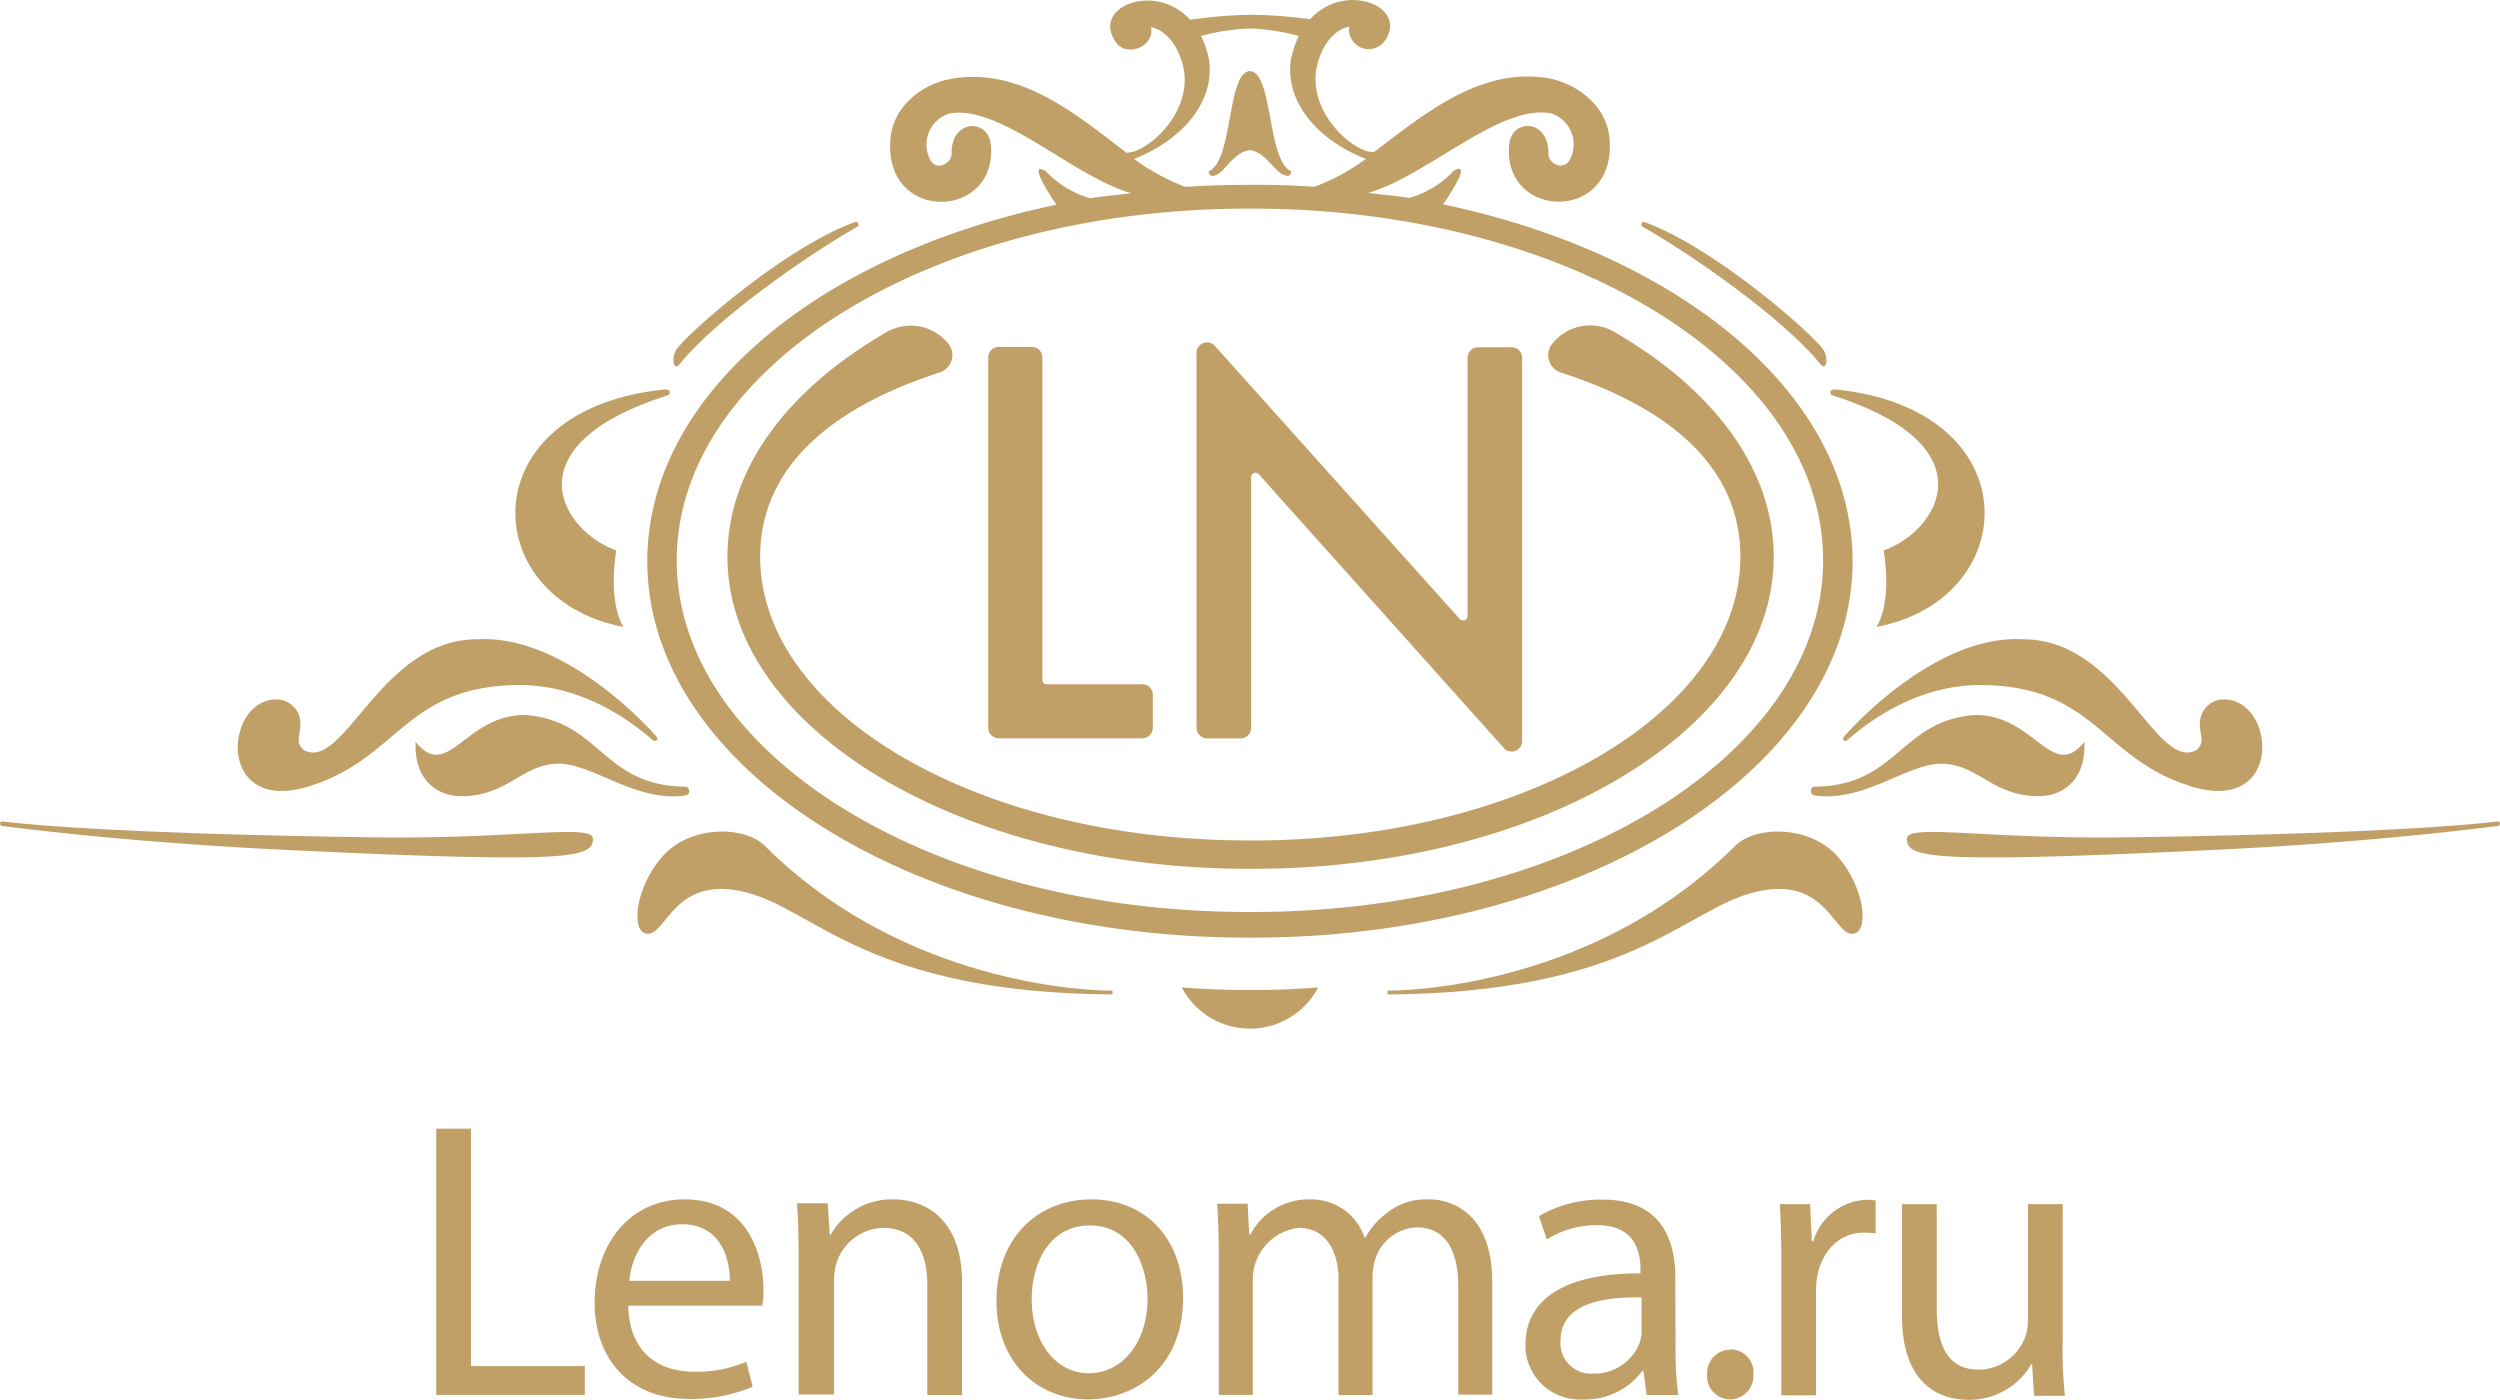 <svg xmlns="http://www.w3.org/2000/svg" viewBox="0 0 236.79 132.58" fill="#c1a067"><g data-name="Слой 2"><g data-name="Слой 1"><g data-name="Layer 2"><g data-name="Layer 1-2"><path class="cls-1" d="M108.2 64.81h-9.09a.38.38 0 01-.38-.38V33.86a1 1 0 00-1-1H94.6a1 1 0 00-1 1v35.07a1 1 0 001 1h13.59a1 1 0 001-1v-3.15a1 1 0 00-.99-.97z"/><path class="cls-2" d="M143.1 32.89H140a1 1 0 00-1 1v24.47a.41.41 0 01-.42.41.44.44 0 01-.31-.13L115 32.69a1 1 0 00-1.41.06 1 1 0 00-.26.58v35.61a1 1 0 001 1h3.17a1 1 0 001-1V45.2a.42.42 0 01.43-.42.41.41 0 01.3.14l23.27 26a1 1 0 001.67-.64V33.85a1 1 0 00-1.07-.96z"/><path class="cls-3" d="M118.39 79.6h-.19C92.64 79.6 72 67.56 72 52.72c0-8.4 6.64-14.09 17-17.44a1.73 1.73 0 001.13-2.16 1.57 1.57 0 00-.29-.54A4.56 4.56 0 0084 31.44c-9.31 5.37-15.1 12.92-15.1 21.28 0 16.33 22.1 29.57 49.35 29.57h.39c27.27 0 49.36-13.24 49.36-29.57 0-8.36-5.79-15.91-15.1-21.28a4.56 4.56 0 00-5.9 1.15 1.72 1.72 0 00.3 2.41 1.88 1.88 0 00.54.29c10.4 3.35 17 9 17 17.44 0 14.84-20.73 26.88-46.29 26.88z"/><path class="cls-4" d="M118.39 93.77c-2.22 0-4.4-.08-6.46-.25a7.3 7.3 0 0012.93 0c-2.06.17-4.24.26-6.47.25z"/><path class="cls-5" d="M62.69 81.18c-2.61 3-3 7.38-1.26 7.26S64 82.87 70.6 84.5s11.67 9.55 34.77 9.69v-.36c-4.52 0-20.71-1.5-32.91-13.7-1.98-1.97-7.17-1.98-9.77 1.05z"/><path class="cls-6" d="M174.1 81.18c2.61 3 3 7.38 1.26 7.26s-2.55-5.57-9.17-3.94-11.67 9.55-34.77 9.69v-.36c4.52 0 20.71-1.5 32.91-13.7 1.98-1.97 7.17-1.98 9.77 1.05z"/><path class="cls-7" d="M29.19 74.5c8.63-2.62 9.08-9.54 20-9.62 4.08 0 8.48 1.6 12.67 5.25a.26.26 0 00.29 0h.05a.24.24 0 000-.34c-1.23-1.41-9-9.71-17-9.24-9.14 0-12.58 12.51-16.39 10.51-1-.8-.22-1.57-.37-2.81a2.27 2.27 0 00-2.42-2c-4.81.24-5.46 10.88 3.17 8.25z"/><path class="cls-8" d="M207.6 74.5c-8.62-2.62-9.08-9.54-20-9.62-4.08 0-8.48 1.6-12.67 5.25a.26.26 0 01-.29 0 .25.25 0 010-.34c1.23-1.41 9-9.71 17-9.24 9.14 0 12.57 12.51 16.36 10.51 1-.8.22-1.57.38-2.81a2.27 2.27 0 012.42-2c4.78.24 5.43 10.88-3.2 8.25z"/><path class="cls-9" d="M59.06 59.38s-1.5-2-.69-7.25c-5.09-1.77-10.27-9.87 4.88-14.69.29-.11.29-.56-.21-.56-18.62 1.81-17.92 19.87-3.98 22.5z"/><path class="cls-10" d="M177.73 59.38s1.5-2 .69-7.25c5.09-1.77 10.27-9.87-4.87-14.69-.29-.11-.29-.56.21-.56 18.6 1.81 17.9 19.87 3.97 22.5z"/><path class="cls-11" d="M49.68 67.72c-5.62 0-7.28 6.37-10.31 2.54-.19 3.69 2.14 5.15 4.31 5.15 4.34 0 5.66-2.9 9-3.07s7.44 3.7 12.27 3a.38.38 0 00.32-.37v-.08a.37.37 0 00-.37-.38c-7.9-.08-8.05-6.31-15.22-6.79z"/><path class="cls-12" d="M187.11 67.72c5.62 0 7.28 6.37 10.31 2.54.19 3.69-2.14 5.15-4.31 5.15-4.34 0-5.66-2.9-9-3.07s-7.44 3.7-12.27 3a.39.39 0 01-.32-.37v-.08a.38.38 0 01.37-.38c7.87-.08 8.11-6.31 15.22-6.79z"/><path class="cls-13" d="M64.33 34.55c3.16-4 11.48-10 16.86-13.06a.25.25 0 00.1-.34.24.24 0 00-.34-.1c-6.18 2.2-15.15 9.85-16.85 12-.49.72-.39 2.1.23 1.5z"/><path class="cls-14" d="M172.46 34.55c-3.16-4-11.48-10-16.86-13.06a.25.25 0 01-.12-.32.23.23 0 01.32-.12c6.15 2.21 15.15 9.86 16.85 12 .53.72.43 2.1-.19 1.5z"/><path class="cls-15" d="M35.64 79.31c-6.06-.07-26.17-.42-35.47-1.51a.21.21 0 00-.16.26.21.21 0 00.16.17c5.26.67 14.57 1.67 26.72 2.26 27.5 1.33 29.27.74 29.27-1.06-.03-1.43-7.38.05-20.52-.12z"/><path class="cls-16" d="M201.14 79.31c6.06-.07 26.17-.42 35.47-1.51a.21.21 0 01.17.26.23.23 0 01-.17.17c-5.26.67-14.57 1.67-26.72 2.26-27.5 1.33-29.27.74-29.27-1.06.04-1.43 7.38.05 20.52-.12z"/><path class="cls-17" d="M118.39 6.73c-2.21.13-1.56 8.49-3.9 9.49 0 .6.62.58 1.22 0s1.51-1.91 2.68-2c1.17.14 2 1.4 2.68 2s1.22.57 1.22 0c-2.29-1-1.69-9.36-3.9-9.49z"/><path class="cls-18" d="M118.39 1.4a45 45 0 00-5.67.47c-3.27-3.59-9.14-1.28-7.17 1.9.89 1.79 3.83.77 3.47-1.2 1.42.29 2.53 1.75 3 3.55 1 3.64-2.08 7.36-4.69 8.26l-.62.1c-4.58-3.48-10.07-8.22-16.66-7-2.72.48-5.4 2.57-5.7 5.57-.79 8.1 10.14 7.84 9.5.68-.22-2.53-3.72-2.46-3.72.74.09 1-1.49 1.84-2.06.59a3.09 3.09 0 011.42-4.14 2.39 2.39 0 01.37-.15c4.77-1 11.83 6 17.29 7.53-1.05.14-2.85.3-3.88.48a9.33 9.33 0 01-4.22-2.57c-1.59-.92 0 1.69 1 3.18-22.5 4.72-38.74 18-38.74 33.77 0 19.69 25.47 35.65 56.89 35.65h.38c31.42 0 56.89-16 56.89-35.65 0-15.72-16.24-29.06-38.78-33.8 1-1.48 2.62-4.09 1-3.18a9.22 9.22 0 01-4.22 2.57c-1-.18-2.82-.34-3.88-.48 5.51-1.55 12.56-8.52 17.36-7.52a3.08 3.08 0 011.77 4.3c-.58 1.25-2.16.42-2.06-.59 0-3.19-3.49-3.27-3.72-.74-.64 7.16 10.29 7.42 9.5-.68-.3-3-3-5.07-5.68-5.61-6.58-1.18-12.07 3.56-16.66 7l-.62-.1c-2.61-.9-5.69-4.63-4.69-8.26.45-1.8 1.56-3.26 3-3.55a1.87 1.87 0 003.47 1.2c2-3.17-3.9-5.49-7.17-1.9a45.26 45.26 0 00-5.7-.42zm0 16.11h-.19q-3 0-5.92.19a20 20 0 01-4.87-2.65c4.6-1.78 7.7-5.47 7.1-9.4a8.82 8.82 0 00-.75-2.24 19.66 19.66 0 014.63-.71 19.58 19.58 0 014.63.71 9.23 9.23 0 00-.75 2.24c-.6 3.93 2.5 7.62 7.1 9.4a20 20 0 01-4.87 2.64c-1.94-.13-3.92-.19-5.92-.19zm0 68.87h-.19c-29.88 0-54.1-14.91-54.1-33.31s24.22-33.31 54.1-33.31h.38c29.88 0 54.1 14.91 54.1 33.31s-24.22 33.31-54.1 33.31z"/><path class="cls-19" d="M44.61 129.39h10.78v2.73H41.32V106.9h3.29zm27.7-7.26a7.26 7.26 0 01-.11 1.54H59.51c.07 4.42 2.88 6.25 6.18 6.25a11.87 11.87 0 005-.94l.6 2.36a14.8 14.8 0 01-6.06 1.16c-5.54 0-8.91-3.71-8.91-9.13s3.26-9.77 8.53-9.77c5.92 0 7.46 5.2 7.46 8.53zm-3.18-.82c0-2.1-.86-5.35-4.53-5.35-3.37 0-4.79 3.07-5 5.35zm15.53-7.71a6.7 6.7 0 00-6 3.37h-.07l-.19-3h-2.91c.11 1.5.15 3 .15 4.9v13.21H79V121.2a5.24 5.24 0 01.22-1.53 4.75 4.75 0 014.42-3.37c3.11 0 4.19 2.47 4.19 5.39v10.44h3.29v-10.82c-.06-6.26-3.95-7.71-6.46-7.71zm27.4 9.28c0 6.74-4.68 9.66-9 9.66-4.87 0-8.68-3.59-8.68-9.32 0-6.06 4-9.62 9-9.62 5.16 0 8.67 3.78 8.67 9.28zm-3.37.11c0-3.07-1.53-6.92-5.43-6.92s-5.54 3.59-5.54 7c0 4 2.25 7 5.43 7 3.18-.02 5.54-2.96 5.54-7.07zm26.69-9.39a6 6 0 00-4 1.27 7.2 7.2 0 00-2.06 2.36h-.07a5.31 5.31 0 00-5.09-3.63 6.24 6.24 0 00-5.73 3.33h-.11l-.15-2.92h-2.88c.08 1.5.15 3 .15 4.9v13.21h3.22V121.2a4.91 4.91 0 014.34-4.9c2.51 0 3.78 2.06 3.78 4.94v10.89H130V120.9a6.11 6.11 0 01.26-1.65 4.33 4.33 0 013.93-3c2.62 0 3.93 2.06 3.93 5.58v10.26h3.22v-10.63c0-6.29-3.54-7.86-6-7.86zm23.32 14.19a31.51 31.51 0 00.26 4.34h-3l-.3-2.28h-.11a6.71 6.71 0 01-5.54 2.7 5.16 5.16 0 01-5.52-4.77v-.43c0-4.38 3.89-6.77 10.89-6.74v-.37c0-1.5-.41-4.23-4.12-4.19a8.68 8.68 0 00-4.75 1.35l-.75-2.21a11.63 11.63 0 016-1.57c5.58 0 6.92 3.78 6.92 7.41zm-3.22-4.9c-3.59-.08-7.67.56-7.67 4.08a2.89 2.89 0 002.63 3.13 3.2 3.2 0 00.44 0 4.58 4.58 0 004.45-3 3.46 3.46 0 00.15-1zm8.46 4.94a2.22 2.22 0 00-2.25 2.2v.16a2.2 2.2 0 002 2.35h.13a2.23 2.23 0 002.26-2.17 1.21 1.21 0 000-.19 2.19 2.19 0 00-2-2.37h-.19zm7.78-10.26h-.11l-.16-3.52h-2.88c.11 1.68.15 3.52.15 5.65v12.46H172v-9.69a11 11 0 01.11-1.53c.45-2.43 2.1-4.19 4.42-4.19a8.32 8.32 0 011.12.07v-3.11a5.37 5.37 0 00-.9-.07 5.48 5.48 0 00-5 3.93zm23.65 9.58v-13.1h-3.29v11a4.42 4.42 0 01-.3 1.68 4.75 4.75 0 01-4.34 3c-3 0-4-2.36-4-5.8v-9.88h-3.29v10.59c0 6.33 3.41 7.94 6.25 7.94a6.76 6.76 0 006-3.37h.07l.19 3h2.92a43.25 43.25 0 01-.22-5.06z"/></g></g></g></g></svg>